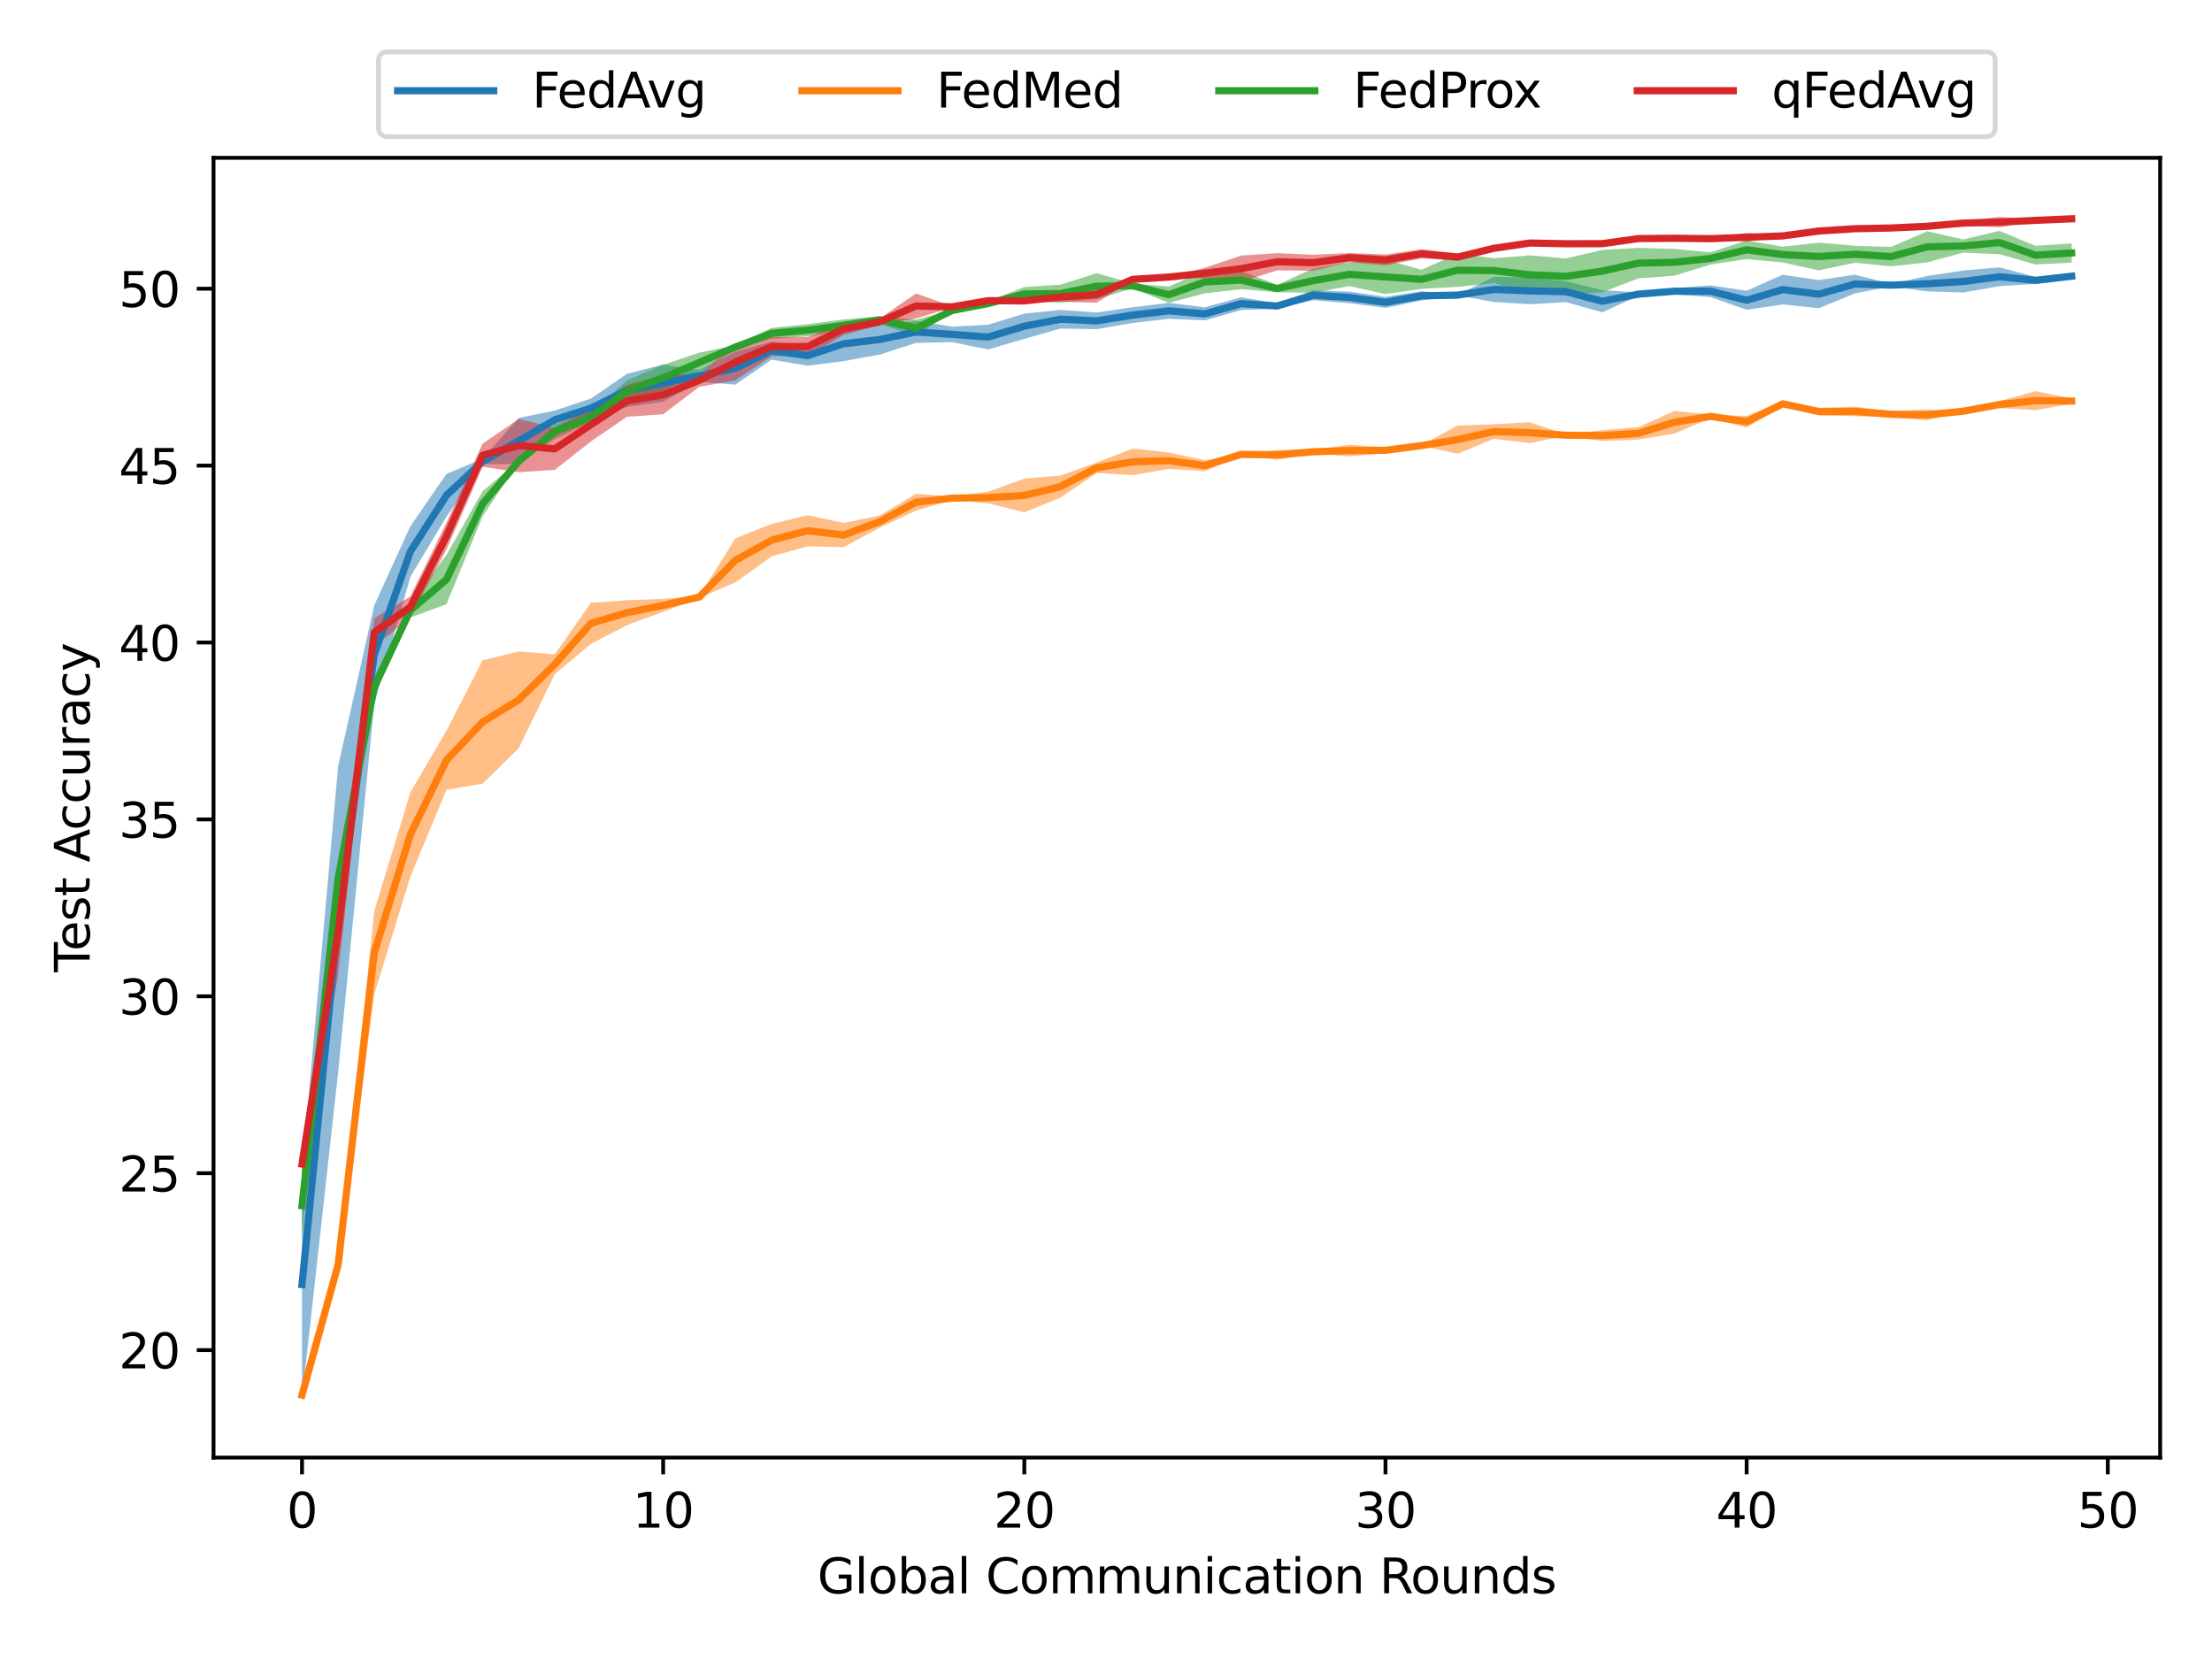 <?xml version="1.0" encoding="utf-8" standalone="no"?>
<!DOCTYPE svg PUBLIC "-//W3C//DTD SVG 1.1//EN"
  "http://www.w3.org/Graphics/SVG/1.1/DTD/svg11.dtd">
<svg height="345.6pt" version="1.1" viewBox="0 0 460.8 345.6" width="460.8pt" xmlns="http://www.w3.org/2000/svg" xmlns:xlink="http://www.w3.org/1999/xlink">
 <defs>
  <style type="text/css">*{stroke-linecap:butt;stroke-linejoin:round;}</style>
 </defs>
 <g id="figure_1">
  <g id="patch_1">
   <path d="M 0 345.6 
L 460.8 345.6 
L 460.8 0 
L 0 0 
z
" style="fill:#ffffff;"/>
  </g>
  <g id="axes_1">
   <g id="patch_2">
    <path d="M 44.48 303.64 
L 450 303.64 
L 450 32.877 
L 44.48 32.877 
z
" style="fill:#ffffff;"/>
   </g>
   <g id="PolyCollection_1">
    <path clip-path="url(#pf04547e302)" d="M 62.913 243.875 
L 62.913 291.333 
L 70.436 223.462 
L 77.96 146.652 
L 85.483 120.17 
L 93.007 107.635 
L 100.531 96.716 
L 108.054 96.645 
L 115.578 89.373 
L 123.101 87.029 
L 130.625 84.764 
L 138.148 83.682 
L 145.672 79.551 
L 153.195 80.127 
L 160.719 74.921 
L 168.243 76.182 
L 175.766 75.234 
L 183.29 73.86 
L 190.813 71.438 
L 198.337 71.281 
L 205.86 72.798 
L 213.384 70.59 
L 220.908 68.439 
L 228.431 68.575 
L 235.955 67.286 
L 243.478 66.409 
L 251.002 66.744 
L 258.525 64.593 
L 266.049 64.294 
L 273.572 62.542 
L 281.096 63.162 
L 288.62 64.137 
L 296.143 62.585 
L 303.667 61.559 
L 311.19 62.912 
L 318.714 63.382 
L 326.237 62.941 
L 333.761 65.056 
L 341.285 61.644 
L 348.808 61.324 
L 356.332 61.894 
L 363.855 64.529 
L 371.379 63.418 
L 378.902 64.209 
L 386.426 61.117 
L 393.949 59.657 
L 401.473 60.704 
L 408.997 60.932 
L 416.52 59.607 
L 424.044 59.144 
L 431.567 58.204 
L 431.567 56.872 
L 431.567 56.872 
L 424.044 57.67 
L 416.52 55.697 
L 408.997 56.345 
L 401.473 57.492 
L 393.949 59.152 
L 386.426 57.214 
L 378.902 58.347 
L 371.379 57.228 
L 363.855 60.562 
L 356.332 59.451 
L 348.808 60.013 
L 341.285 60.918 
L 333.761 60.441 
L 326.237 58.589 
L 318.714 57.791 
L 311.19 57.677 
L 303.667 61.402 
L 296.143 60.669 
L 288.62 61.83 
L 281.096 60.754 
L 273.572 60.462 
L 266.049 63.197 
L 258.525 61.922 
L 251.002 64.023 
L 243.478 63.09 
L 235.955 64.009 
L 228.431 65.099 
L 220.908 64.558 
L 213.384 65.327 
L 205.86 67.635 
L 198.337 68.048 
L 190.813 66.851 
L 183.29 67.578 
L 175.766 67.969 
L 168.243 71.972 
L 160.719 71.16 
L 153.195 73.283 
L 145.672 77.043 
L 138.148 75.939 
L 130.625 77.87 
L 123.101 83.026 
L 115.578 85.519 
L 108.054 87.058 
L 100.531 95.591 
L 93.007 98.717 
L 85.483 109.629 
L 77.96 126.118 
L 70.436 159.629 
L 62.913 243.875 
z
" style="fill:#1f77b4;fill-opacity:0.5;"/>
   </g>
   <g id="PolyCollection_2">
    <path clip-path="url(#pf04547e302)" d="M 62.913 289.922 
L 62.913 291.333 
L 70.436 265.392 
L 77.96 207.18 
L 85.483 182.621 
L 93.007 164.537 
L 100.531 163.255 
L 108.054 155.869 
L 115.578 140.434 
L 123.101 134.131 
L 130.625 130.22 
L 138.148 127.45 
L 145.672 124.572 
L 153.195 121.31 
L 160.719 115.918 
L 168.243 113.803 
L 175.766 113.974 
L 183.29 109.907 
L 190.813 106.367 
L 198.337 104.131 
L 205.86 104.857 
L 213.384 106.716 
L 220.908 103.668 
L 228.431 98.546 
L 235.955 98.974 
L 243.478 97.685 
L 251.002 98.148 
L 258.525 94.828 
L 266.049 95.783 
L 273.572 94.508 
L 281.096 95.056 
L 288.62 94.444 
L 296.143 92.912 
L 303.667 94.508 
L 311.19 91.424 
L 318.714 92.307 
L 326.237 90.783 
L 333.761 91.858 
L 341.285 91.566 
L 348.808 90.32 
L 356.332 87.122 
L 363.855 89.052 
L 371.379 84.579 
L 378.902 86.502 
L 386.426 86.687 
L 393.949 86.944 
L 401.473 87.535 
L 408.997 85.683 
L 416.52 84.992 
L 424.044 85.434 
L 431.567 84.123 
L 431.567 82.969 
L 431.567 82.969 
L 424.044 81.488 
L 416.52 83.546 
L 408.997 85.64 
L 401.473 85.306 
L 393.949 85.662 
L 386.426 84.722 
L 378.902 84.971 
L 371.379 83.667 
L 363.855 86.645 
L 356.332 86.367 
L 348.808 85.598 
L 341.285 88.995 
L 333.761 89.608 
L 326.237 90.541 
L 318.714 87.962 
L 311.19 88.383 
L 303.667 88.646 
L 296.143 92.72 
L 288.62 93.162 
L 281.096 92.663 
L 273.572 93.717 
L 266.049 93.724 
L 258.525 94.494 
L 251.002 95.861 
L 243.478 94.259 
L 235.955 93.432 
L 228.431 96.367 
L 220.908 99.066 
L 213.384 99.707 
L 205.86 102.435 
L 198.337 103.418 
L 190.813 102.87 
L 183.29 107.378 
L 175.766 108.938 
L 168.243 107.336 
L 160.719 109.145 
L 153.195 112.143 
L 145.672 124.159 
L 138.148 124.765 
L 130.625 125.028 
L 123.101 125.577 
L 115.578 136.31 
L 108.054 135.712 
L 100.531 137.571 
L 93.007 152.215 
L 85.483 165.085 
L 77.96 189.822 
L 70.436 261.546 
L 62.913 289.922 
z
" style="fill:#ff7f0e;fill-opacity:0.5;"/>
   </g>
   <g id="PolyCollection_3">
    <path clip-path="url(#pf04547e302)" d="M 62.913 244.78 
L 62.913 257.565 
L 70.436 185.328 
L 77.96 145.078 
L 85.483 128.639 
L 93.007 125.869 
L 100.531 107.571 
L 108.054 96.203 
L 115.578 91.424 
L 123.101 87.941 
L 130.625 83.803 
L 138.148 81.36 
L 145.672 77.57 
L 153.195 72.684 
L 160.719 70.59 
L 168.243 70.056 
L 175.766 68.988 
L 183.29 67.428 
L 190.813 70.106 
L 198.337 64.85 
L 205.86 63.724 
L 213.384 62.684 
L 220.908 63.033 
L 228.431 62.321 
L 235.955 60.063 
L 243.478 63.097 
L 251.002 61.11 
L 258.525 60.241 
L 266.049 60.882 
L 273.572 61.003 
L 281.096 59.593 
L 288.62 61.26 
L 296.143 60.184 
L 303.667 59.757 
L 311.19 58.945 
L 318.714 61.303 
L 326.237 61.303 
L 333.761 60.897 
L 341.285 58.005 
L 348.808 57.421 
L 356.332 55.106 
L 363.855 53.981 
L 371.379 54.679 
L 378.902 56.31 
L 386.426 54.736 
L 393.949 55.483 
L 401.473 54.664 
L 408.997 52.627 
L 416.52 52.955 
L 424.044 55.099 
L 431.567 54.707 
L 431.567 50.69 
L 431.567 50.69 
L 424.044 51.21 
L 416.52 48.09 
L 408.997 49.871 
L 401.473 48.183 
L 393.949 51.431 
L 386.426 51.196 
L 378.902 50.548 
L 371.379 51.388 
L 363.855 50.092 
L 356.332 52.563 
L 348.808 51.851 
L 341.285 51.63 
L 333.761 52.065 
L 326.237 53.838 
L 318.714 53.19 
L 311.19 53.788 
L 303.667 52.813 
L 296.143 56.196 
L 288.62 54.102 
L 281.096 54.707 
L 273.572 55.932 
L 266.049 59.344 
L 258.525 56.438 
L 251.002 56.36 
L 243.478 59.7 
L 235.955 59.023 
L 228.431 56.922 
L 220.908 59.287 
L 213.384 59.807 
L 205.86 62.727 
L 198.337 64.508 
L 190.813 66.609 
L 183.29 65.854 
L 175.766 66.552 
L 168.243 67.528 
L 160.719 68.311 
L 153.195 71.908 
L 145.672 73.475 
L 138.148 75.975 
L 130.625 79.223 
L 123.101 85.868 
L 115.578 88.383 
L 108.054 95.982 
L 100.531 102.336 
L 93.007 115.591 
L 85.483 125.612 
L 77.96 141.068 
L 70.436 180.641 
L 62.913 244.78 
z
" style="fill:#2ca02c;fill-opacity:0.5;"/>
   </g>
   <g id="PolyCollection_4">
    <path clip-path="url(#pf04547e302)" d="M 62.913 239.402 
L 62.913 245.592 
L 70.436 203.12 
L 77.96 134.665 
L 85.483 128.675 
L 93.007 114.451 
L 100.531 97.257 
L 108.054 98.368 
L 115.578 97.877 
L 123.101 91.951 
L 130.625 86.816 
L 138.148 86.296 
L 145.672 80.569 
L 153.195 79.223 
L 160.719 74.202 
L 168.243 74.173 
L 175.766 69.778 
L 183.29 67.706 
L 190.813 66.345 
L 198.337 64.052 
L 205.86 63.012 
L 213.384 63.097 
L 220.908 62.834 
L 228.431 63.09 
L 235.955 58.354 
L 243.478 57.777 
L 251.002 58.026 
L 258.525 58.71 
L 266.049 56.317 
L 273.572 56.395 
L 281.096 54.636 
L 288.62 55.277 
L 296.143 53.831 
L 303.667 54.294 
L 311.19 51.801 
L 318.714 50.768 
L 326.237 50.854 
L 333.761 50.832 
L 341.285 49.764 
L 348.808 49.971 
L 356.332 49.807 
L 363.855 50.32 
L 371.379 49.408 
L 378.902 48.496 
L 386.426 48.133 
L 393.949 47.755 
L 401.473 47.478 
L 408.997 46.979 
L 416.52 47.357 
L 424.044 46.089 
L 431.567 45.754 
L 431.567 45.412 
L 431.567 45.412 
L 424.044 45.718 
L 416.52 45.184 
L 408.997 45.968 
L 401.473 46.801 
L 393.949 47.236 
L 386.426 47.157 
L 378.902 47.755 
L 371.379 48.881 
L 363.855 48.532 
L 356.332 49.629 
L 348.808 49.294 
L 341.285 49.636 
L 333.761 50.69 
L 326.237 50.697 
L 318.714 50.483 
L 311.19 51.644 
L 303.667 52.805 
L 296.143 51.922 
L 288.62 53.012 
L 281.096 52.699 
L 273.572 53.069 
L 266.049 52.734 
L 258.525 53.24 
L 251.002 55.775 
L 243.478 57.656 
L 235.955 58.033 
L 228.431 59.664 
L 220.908 60.861 
L 213.384 62.278 
L 205.86 62.25 
L 198.337 63.781 
L 190.813 61.132 
L 183.29 66.331 
L 175.766 67.207 
L 168.243 70.206 
L 160.719 70.213 
L 153.195 71.623 
L 145.672 77.891 
L 138.148 78.197 
L 130.625 80.213 
L 123.101 84.985 
L 115.578 89.138 
L 108.054 87.271 
L 100.531 92.421 
L 93.007 108.881 
L 85.483 124.252 
L 77.96 128.81 
L 70.436 185.207 
L 62.913 239.402 
z
" style="fill:#d62728;fill-opacity:0.5;"/>
   </g>
   <g id="matplotlib.axis_1">
    <g id="xtick_1">
     <g id="line2d_1">
      <defs>
       <path d="M 0 0 
L 0 3.5 
" id="m39b37f1e7f" style="stroke:#000000;stroke-width:0.8;"/>
      </defs>
      <g>
       <use style="stroke:#000000;stroke-width:0.8;" x="62.913" xlink:href="#m39b37f1e7f" y="303.64"/>
      </g>
     </g>
     <g id="text_1">
      <!-- 0 -->
      <g transform="translate(59.731 318.238)scale(0.1 -0.1)">
       <defs>
        <path d="M 2034 4250 
Q 1547 4250 1301 3770 
Q 1056 3291 1056 2328 
Q 1056 1369 1301 889 
Q 1547 409 2034 409 
Q 2525 409 2770 889 
Q 3016 1369 3016 2328 
Q 3016 3291 2770 3770 
Q 2525 4250 2034 4250 
z
M 2034 4750 
Q 2819 4750 3233 4129 
Q 3647 3509 3647 2328 
Q 3647 1150 3233 529 
Q 2819 -91 2034 -91 
Q 1250 -91 836 529 
Q 422 1150 422 2328 
Q 422 3509 836 4129 
Q 1250 4750 2034 4750 
z
" id="DejaVuSans-30" transform="scale(0.016)"/>
       </defs>
       <use xlink:href="#DejaVuSans-30"/>
      </g>
     </g>
    </g>
    <g id="xtick_2">
     <g id="line2d_2">
      <g>
       <use style="stroke:#000000;stroke-width:0.8;" x="138.148" xlink:href="#m39b37f1e7f" y="303.64"/>
      </g>
     </g>
     <g id="text_2">
      <!-- 10 -->
      <g transform="translate(131.786 318.238)scale(0.1 -0.1)">
       <defs>
        <path d="M 794 531 
L 1825 531 
L 1825 4091 
L 703 3866 
L 703 4441 
L 1819 4666 
L 2450 4666 
L 2450 531 
L 3481 531 
L 3481 0 
L 794 0 
L 794 531 
z
" id="DejaVuSans-31" transform="scale(0.016)"/>
       </defs>
       <use xlink:href="#DejaVuSans-31"/>
       <use x="63.623" xlink:href="#DejaVuSans-30"/>
      </g>
     </g>
    </g>
    <g id="xtick_3">
     <g id="line2d_3">
      <g>
       <use style="stroke:#000000;stroke-width:0.8;" x="213.384" xlink:href="#m39b37f1e7f" y="303.64"/>
      </g>
     </g>
     <g id="text_3">
      <!-- 20 -->
      <g transform="translate(207.021 318.238)scale(0.1 -0.1)">
       <defs>
        <path d="M 1228 531 
L 3431 531 
L 3431 0 
L 469 0 
L 469 531 
Q 828 903 1448 1529 
Q 2069 2156 2228 2338 
Q 2531 2678 2651 2914 
Q 2772 3150 2772 3378 
Q 2772 3750 2511 3984 
Q 2250 4219 1831 4219 
Q 1534 4219 1204 4116 
Q 875 4013 500 3803 
L 500 4441 
Q 881 4594 1212 4672 
Q 1544 4750 1819 4750 
Q 2544 4750 2975 4387 
Q 3406 4025 3406 3419 
Q 3406 3131 3298 2873 
Q 3191 2616 2906 2266 
Q 2828 2175 2409 1742 
Q 1991 1309 1228 531 
z
" id="DejaVuSans-32" transform="scale(0.016)"/>
       </defs>
       <use xlink:href="#DejaVuSans-32"/>
       <use x="63.623" xlink:href="#DejaVuSans-30"/>
      </g>
     </g>
    </g>
    <g id="xtick_4">
     <g id="line2d_4">
      <g>
       <use style="stroke:#000000;stroke-width:0.8;" x="288.62" xlink:href="#m39b37f1e7f" y="303.64"/>
      </g>
     </g>
     <g id="text_4">
      <!-- 30 -->
      <g transform="translate(282.257 318.238)scale(0.1 -0.1)">
       <defs>
        <path d="M 2597 2516 
Q 3050 2419 3304 2112 
Q 3559 1806 3559 1356 
Q 3559 666 3084 287 
Q 2609 -91 1734 -91 
Q 1441 -91 1130 -33 
Q 819 25 488 141 
L 488 750 
Q 750 597 1062 519 
Q 1375 441 1716 441 
Q 2309 441 2620 675 
Q 2931 909 2931 1356 
Q 2931 1769 2642 2001 
Q 2353 2234 1838 2234 
L 1294 2234 
L 1294 2753 
L 1863 2753 
Q 2328 2753 2575 2939 
Q 2822 3125 2822 3475 
Q 2822 3834 2567 4026 
Q 2313 4219 1838 4219 
Q 1578 4219 1281 4162 
Q 984 4106 628 3988 
L 628 4550 
Q 988 4650 1302 4700 
Q 1616 4750 1894 4750 
Q 2613 4750 3031 4423 
Q 3450 4097 3450 3541 
Q 3450 3153 3228 2886 
Q 3006 2619 2597 2516 
z
" id="DejaVuSans-33" transform="scale(0.016)"/>
       </defs>
       <use xlink:href="#DejaVuSans-33"/>
       <use x="63.623" xlink:href="#DejaVuSans-30"/>
      </g>
     </g>
    </g>
    <g id="xtick_5">
     <g id="line2d_5">
      <g>
       <use style="stroke:#000000;stroke-width:0.8;" x="363.855" xlink:href="#m39b37f1e7f" y="303.64"/>
      </g>
     </g>
     <g id="text_5">
      <!-- 40 -->
      <g transform="translate(357.493 318.238)scale(0.1 -0.1)">
       <defs>
        <path d="M 2419 4116 
L 825 1625 
L 2419 1625 
L 2419 4116 
z
M 2253 4666 
L 3047 4666 
L 3047 1625 
L 3713 1625 
L 3713 1100 
L 3047 1100 
L 3047 0 
L 2419 0 
L 2419 1100 
L 313 1100 
L 313 1709 
L 2253 4666 
z
" id="DejaVuSans-34" transform="scale(0.016)"/>
       </defs>
       <use xlink:href="#DejaVuSans-34"/>
       <use x="63.623" xlink:href="#DejaVuSans-30"/>
      </g>
     </g>
    </g>
    <g id="xtick_6">
     <g id="line2d_6">
      <g>
       <use style="stroke:#000000;stroke-width:0.8;" x="439.091" xlink:href="#m39b37f1e7f" y="303.64"/>
      </g>
     </g>
     <g id="text_6">
      <!-- 50 -->
      <g transform="translate(432.728 318.238)scale(0.1 -0.1)">
       <defs>
        <path d="M 691 4666 
L 3169 4666 
L 3169 4134 
L 1269 4134 
L 1269 2991 
Q 1406 3038 1543 3061 
Q 1681 3084 1819 3084 
Q 2600 3084 3056 2656 
Q 3513 2228 3513 1497 
Q 3513 744 3044 326 
Q 2575 -91 1722 -91 
Q 1428 -91 1123 -41 
Q 819 9 494 109 
L 494 744 
Q 775 591 1075 516 
Q 1375 441 1709 441 
Q 2250 441 2565 725 
Q 2881 1009 2881 1497 
Q 2881 1984 2565 2268 
Q 2250 2553 1709 2553 
Q 1456 2553 1204 2497 
Q 953 2441 691 2322 
L 691 4666 
z
" id="DejaVuSans-35" transform="scale(0.016)"/>
       </defs>
       <use xlink:href="#DejaVuSans-35"/>
       <use x="63.623" xlink:href="#DejaVuSans-30"/>
      </g>
     </g>
    </g>
    <g id="text_7">
     <!-- Global Communication Rounds -->
     <g transform="translate(170.278 331.917)scale(0.1 -0.1)">
      <defs>
       <path d="M 3809 666 
L 3809 1919 
L 2778 1919 
L 2778 2438 
L 4434 2438 
L 4434 434 
Q 4069 175 3628 42 
Q 3188 -91 2688 -91 
Q 1594 -91 976 548 
Q 359 1188 359 2328 
Q 359 3472 976 4111 
Q 1594 4750 2688 4750 
Q 3144 4750 3555 4637 
Q 3966 4525 4313 4306 
L 4313 3634 
Q 3963 3931 3569 4081 
Q 3175 4231 2741 4231 
Q 1884 4231 1454 3753 
Q 1025 3275 1025 2328 
Q 1025 1384 1454 906 
Q 1884 428 2741 428 
Q 3075 428 3337 486 
Q 3600 544 3809 666 
z
" id="DejaVuSans-47" transform="scale(0.016)"/>
       <path d="M 603 4863 
L 1178 4863 
L 1178 0 
L 603 0 
L 603 4863 
z
" id="DejaVuSans-6c" transform="scale(0.016)"/>
       <path d="M 1959 3097 
Q 1497 3097 1228 2736 
Q 959 2375 959 1747 
Q 959 1119 1226 758 
Q 1494 397 1959 397 
Q 2419 397 2687 759 
Q 2956 1122 2956 1747 
Q 2956 2369 2687 2733 
Q 2419 3097 1959 3097 
z
M 1959 3584 
Q 2709 3584 3137 3096 
Q 3566 2609 3566 1747 
Q 3566 888 3137 398 
Q 2709 -91 1959 -91 
Q 1206 -91 779 398 
Q 353 888 353 1747 
Q 353 2609 779 3096 
Q 1206 3584 1959 3584 
z
" id="DejaVuSans-6f" transform="scale(0.016)"/>
       <path d="M 3116 1747 
Q 3116 2381 2855 2742 
Q 2594 3103 2138 3103 
Q 1681 3103 1420 2742 
Q 1159 2381 1159 1747 
Q 1159 1113 1420 752 
Q 1681 391 2138 391 
Q 2594 391 2855 752 
Q 3116 1113 3116 1747 
z
M 1159 2969 
Q 1341 3281 1617 3432 
Q 1894 3584 2278 3584 
Q 2916 3584 3314 3078 
Q 3713 2572 3713 1747 
Q 3713 922 3314 415 
Q 2916 -91 2278 -91 
Q 1894 -91 1617 61 
Q 1341 213 1159 525 
L 1159 0 
L 581 0 
L 581 4863 
L 1159 4863 
L 1159 2969 
z
" id="DejaVuSans-62" transform="scale(0.016)"/>
       <path d="M 2194 1759 
Q 1497 1759 1228 1600 
Q 959 1441 959 1056 
Q 959 750 1161 570 
Q 1363 391 1709 391 
Q 2188 391 2477 730 
Q 2766 1069 2766 1631 
L 2766 1759 
L 2194 1759 
z
M 3341 1997 
L 3341 0 
L 2766 0 
L 2766 531 
Q 2569 213 2275 61 
Q 1981 -91 1556 -91 
Q 1019 -91 701 211 
Q 384 513 384 1019 
Q 384 1609 779 1909 
Q 1175 2209 1959 2209 
L 2766 2209 
L 2766 2266 
Q 2766 2663 2505 2880 
Q 2244 3097 1772 3097 
Q 1472 3097 1187 3025 
Q 903 2953 641 2809 
L 641 3341 
Q 956 3463 1253 3523 
Q 1550 3584 1831 3584 
Q 2591 3584 2966 3190 
Q 3341 2797 3341 1997 
z
" id="DejaVuSans-61" transform="scale(0.016)"/>
       <path id="DejaVuSans-20" transform="scale(0.016)"/>
       <path d="M 4122 4306 
L 4122 3641 
Q 3803 3938 3442 4084 
Q 3081 4231 2675 4231 
Q 1875 4231 1450 3742 
Q 1025 3253 1025 2328 
Q 1025 1406 1450 917 
Q 1875 428 2675 428 
Q 3081 428 3442 575 
Q 3803 722 4122 1019 
L 4122 359 
Q 3791 134 3420 21 
Q 3050 -91 2638 -91 
Q 1578 -91 968 557 
Q 359 1206 359 2328 
Q 359 3453 968 4101 
Q 1578 4750 2638 4750 
Q 3056 4750 3426 4639 
Q 3797 4528 4122 4306 
z
" id="DejaVuSans-43" transform="scale(0.016)"/>
       <path d="M 3328 2828 
Q 3544 3216 3844 3400 
Q 4144 3584 4550 3584 
Q 5097 3584 5394 3201 
Q 5691 2819 5691 2113 
L 5691 0 
L 5113 0 
L 5113 2094 
Q 5113 2597 4934 2840 
Q 4756 3084 4391 3084 
Q 3944 3084 3684 2787 
Q 3425 2491 3425 1978 
L 3425 0 
L 2847 0 
L 2847 2094 
Q 2847 2600 2669 2842 
Q 2491 3084 2119 3084 
Q 1678 3084 1418 2786 
Q 1159 2488 1159 1978 
L 1159 0 
L 581 0 
L 581 3500 
L 1159 3500 
L 1159 2956 
Q 1356 3278 1631 3431 
Q 1906 3584 2284 3584 
Q 2666 3584 2933 3390 
Q 3200 3197 3328 2828 
z
" id="DejaVuSans-6d" transform="scale(0.016)"/>
       <path d="M 544 1381 
L 544 3500 
L 1119 3500 
L 1119 1403 
Q 1119 906 1312 657 
Q 1506 409 1894 409 
Q 2359 409 2629 706 
Q 2900 1003 2900 1516 
L 2900 3500 
L 3475 3500 
L 3475 0 
L 2900 0 
L 2900 538 
Q 2691 219 2414 64 
Q 2138 -91 1772 -91 
Q 1169 -91 856 284 
Q 544 659 544 1381 
z
M 1991 3584 
L 1991 3584 
z
" id="DejaVuSans-75" transform="scale(0.016)"/>
       <path d="M 3513 2113 
L 3513 0 
L 2938 0 
L 2938 2094 
Q 2938 2591 2744 2837 
Q 2550 3084 2163 3084 
Q 1697 3084 1428 2787 
Q 1159 2491 1159 1978 
L 1159 0 
L 581 0 
L 581 3500 
L 1159 3500 
L 1159 2956 
Q 1366 3272 1645 3428 
Q 1925 3584 2291 3584 
Q 2894 3584 3203 3211 
Q 3513 2838 3513 2113 
z
" id="DejaVuSans-6e" transform="scale(0.016)"/>
       <path d="M 603 3500 
L 1178 3500 
L 1178 0 
L 603 0 
L 603 3500 
z
M 603 4863 
L 1178 4863 
L 1178 4134 
L 603 4134 
L 603 4863 
z
" id="DejaVuSans-69" transform="scale(0.016)"/>
       <path d="M 3122 3366 
L 3122 2828 
Q 2878 2963 2633 3030 
Q 2388 3097 2138 3097 
Q 1578 3097 1268 2742 
Q 959 2388 959 1747 
Q 959 1106 1268 751 
Q 1578 397 2138 397 
Q 2388 397 2633 464 
Q 2878 531 3122 666 
L 3122 134 
Q 2881 22 2623 -34 
Q 2366 -91 2075 -91 
Q 1284 -91 818 406 
Q 353 903 353 1747 
Q 353 2603 823 3093 
Q 1294 3584 2113 3584 
Q 2378 3584 2631 3529 
Q 2884 3475 3122 3366 
z
" id="DejaVuSans-63" transform="scale(0.016)"/>
       <path d="M 1172 4494 
L 1172 3500 
L 2356 3500 
L 2356 3053 
L 1172 3053 
L 1172 1153 
Q 1172 725 1289 603 
Q 1406 481 1766 481 
L 2356 481 
L 2356 0 
L 1766 0 
Q 1100 0 847 248 
Q 594 497 594 1153 
L 594 3053 
L 172 3053 
L 172 3500 
L 594 3500 
L 594 4494 
L 1172 4494 
z
" id="DejaVuSans-74" transform="scale(0.016)"/>
       <path d="M 2841 2188 
Q 3044 2119 3236 1894 
Q 3428 1669 3622 1275 
L 4263 0 
L 3584 0 
L 2988 1197 
Q 2756 1666 2539 1819 
Q 2322 1972 1947 1972 
L 1259 1972 
L 1259 0 
L 628 0 
L 628 4666 
L 2053 4666 
Q 2853 4666 3247 4331 
Q 3641 3997 3641 3322 
Q 3641 2881 3436 2590 
Q 3231 2300 2841 2188 
z
M 1259 4147 
L 1259 2491 
L 2053 2491 
Q 2509 2491 2742 2702 
Q 2975 2913 2975 3322 
Q 2975 3731 2742 3939 
Q 2509 4147 2053 4147 
L 1259 4147 
z
" id="DejaVuSans-52" transform="scale(0.016)"/>
       <path d="M 2906 2969 
L 2906 4863 
L 3481 4863 
L 3481 0 
L 2906 0 
L 2906 525 
Q 2725 213 2448 61 
Q 2172 -91 1784 -91 
Q 1150 -91 751 415 
Q 353 922 353 1747 
Q 353 2572 751 3078 
Q 1150 3584 1784 3584 
Q 2172 3584 2448 3432 
Q 2725 3281 2906 2969 
z
M 947 1747 
Q 947 1113 1208 752 
Q 1469 391 1925 391 
Q 2381 391 2643 752 
Q 2906 1113 2906 1747 
Q 2906 2381 2643 2742 
Q 2381 3103 1925 3103 
Q 1469 3103 1208 2742 
Q 947 2381 947 1747 
z
" id="DejaVuSans-64" transform="scale(0.016)"/>
       <path d="M 2834 3397 
L 2834 2853 
Q 2591 2978 2328 3040 
Q 2066 3103 1784 3103 
Q 1356 3103 1142 2972 
Q 928 2841 928 2578 
Q 928 2378 1081 2264 
Q 1234 2150 1697 2047 
L 1894 2003 
Q 2506 1872 2764 1633 
Q 3022 1394 3022 966 
Q 3022 478 2636 193 
Q 2250 -91 1575 -91 
Q 1294 -91 989 -36 
Q 684 19 347 128 
L 347 722 
Q 666 556 975 473 
Q 1284 391 1588 391 
Q 1994 391 2212 530 
Q 2431 669 2431 922 
Q 2431 1156 2273 1281 
Q 2116 1406 1581 1522 
L 1381 1569 
Q 847 1681 609 1914 
Q 372 2147 372 2553 
Q 372 3047 722 3315 
Q 1072 3584 1716 3584 
Q 2034 3584 2315 3537 
Q 2597 3491 2834 3397 
z
" id="DejaVuSans-73" transform="scale(0.016)"/>
      </defs>
      <use xlink:href="#DejaVuSans-47"/>
      <use x="77.49" xlink:href="#DejaVuSans-6c"/>
      <use x="105.273" xlink:href="#DejaVuSans-6f"/>
      <use x="166.455" xlink:href="#DejaVuSans-62"/>
      <use x="229.932" xlink:href="#DejaVuSans-61"/>
      <use x="291.211" xlink:href="#DejaVuSans-6c"/>
      <use x="318.994" xlink:href="#DejaVuSans-20"/>
      <use x="350.781" xlink:href="#DejaVuSans-43"/>
      <use x="420.605" xlink:href="#DejaVuSans-6f"/>
      <use x="481.787" xlink:href="#DejaVuSans-6d"/>
      <use x="579.199" xlink:href="#DejaVuSans-6d"/>
      <use x="676.611" xlink:href="#DejaVuSans-75"/>
      <use x="739.99" xlink:href="#DejaVuSans-6e"/>
      <use x="803.369" xlink:href="#DejaVuSans-69"/>
      <use x="831.152" xlink:href="#DejaVuSans-63"/>
      <use x="886.133" xlink:href="#DejaVuSans-61"/>
      <use x="947.412" xlink:href="#DejaVuSans-74"/>
      <use x="986.621" xlink:href="#DejaVuSans-69"/>
      <use x="1014.404" xlink:href="#DejaVuSans-6f"/>
      <use x="1075.586" xlink:href="#DejaVuSans-6e"/>
      <use x="1138.965" xlink:href="#DejaVuSans-20"/>
      <use x="1170.752" xlink:href="#DejaVuSans-52"/>
      <use x="1235.734" xlink:href="#DejaVuSans-6f"/>
      <use x="1296.916" xlink:href="#DejaVuSans-75"/>
      <use x="1360.295" xlink:href="#DejaVuSans-6e"/>
      <use x="1423.674" xlink:href="#DejaVuSans-64"/>
      <use x="1487.15" xlink:href="#DejaVuSans-73"/>
     </g>
    </g>
   </g>
   <g id="matplotlib.axis_2">
    <g id="ytick_1">
     <g id="line2d_7">
      <defs>
       <path d="M 0 0 
L -3.5 0 
" id="md82eed4b46" style="stroke:#000000;stroke-width:0.8;"/>
      </defs>
      <g>
       <use style="stroke:#000000;stroke-width:0.8;" x="44.48" xlink:href="#md82eed4b46" y="281.251"/>
      </g>
     </g>
     <g id="text_8">
      <!-- 20 -->
      <g transform="translate(24.755 285.051)scale(0.1 -0.1)">
       <use xlink:href="#DejaVuSans-32"/>
       <use x="63.623" xlink:href="#DejaVuSans-30"/>
      </g>
     </g>
    </g>
    <g id="ytick_2">
     <g id="line2d_8">
      <g>
       <use style="stroke:#000000;stroke-width:0.8;" x="44.48" xlink:href="#md82eed4b46" y="244.4"/>
      </g>
     </g>
     <g id="text_9">
      <!-- 25 -->
      <g transform="translate(24.755 248.2)scale(0.1 -0.1)">
       <use xlink:href="#DejaVuSans-32"/>
       <use x="63.623" xlink:href="#DejaVuSans-35"/>
      </g>
     </g>
    </g>
    <g id="ytick_3">
     <g id="line2d_9">
      <g>
       <use style="stroke:#000000;stroke-width:0.8;" x="44.48" xlink:href="#md82eed4b46" y="207.549"/>
      </g>
     </g>
     <g id="text_10">
      <!-- 30 -->
      <g transform="translate(24.755 211.348)scale(0.1 -0.1)">
       <use xlink:href="#DejaVuSans-33"/>
       <use x="63.623" xlink:href="#DejaVuSans-30"/>
      </g>
     </g>
    </g>
    <g id="ytick_4">
     <g id="line2d_10">
      <g>
       <use style="stroke:#000000;stroke-width:0.8;" x="44.48" xlink:href="#md82eed4b46" y="170.698"/>
      </g>
     </g>
     <g id="text_11">
      <!-- 35 -->
      <g transform="translate(24.755 174.497)scale(0.1 -0.1)">
       <use xlink:href="#DejaVuSans-33"/>
       <use x="63.623" xlink:href="#DejaVuSans-35"/>
      </g>
     </g>
    </g>
    <g id="ytick_5">
     <g id="line2d_11">
      <g>
       <use style="stroke:#000000;stroke-width:0.8;" x="44.48" xlink:href="#md82eed4b46" y="133.847"/>
      </g>
     </g>
     <g id="text_12">
      <!-- 40 -->
      <g transform="translate(24.755 137.646)scale(0.1 -0.1)">
       <use xlink:href="#DejaVuSans-34"/>
       <use x="63.623" xlink:href="#DejaVuSans-30"/>
      </g>
     </g>
    </g>
    <g id="ytick_6">
     <g id="line2d_12">
      <g>
       <use style="stroke:#000000;stroke-width:0.8;" x="44.48" xlink:href="#md82eed4b46" y="96.996"/>
      </g>
     </g>
     <g id="text_13">
      <!-- 45 -->
      <g transform="translate(24.755 100.795)scale(0.1 -0.1)">
       <use xlink:href="#DejaVuSans-34"/>
       <use x="63.623" xlink:href="#DejaVuSans-35"/>
      </g>
     </g>
    </g>
    <g id="ytick_7">
     <g id="line2d_13">
      <g>
       <use style="stroke:#000000;stroke-width:0.8;" x="44.48" xlink:href="#md82eed4b46" y="60.145"/>
      </g>
     </g>
     <g id="text_14">
      <!-- 50 -->
      <g transform="translate(24.755 63.944)scale(0.1 -0.1)">
       <use xlink:href="#DejaVuSans-35"/>
       <use x="63.623" xlink:href="#DejaVuSans-30"/>
      </g>
     </g>
    </g>
    <g id="text_15">
     <!-- Test Accuracy -->
     <g transform="translate(18.675 202.521)rotate(-90)scale(0.1 -0.1)">
      <defs>
       <path d="M -19 4666 
L 3928 4666 
L 3928 4134 
L 2272 4134 
L 2272 0 
L 1638 0 
L 1638 4134 
L -19 4134 
L -19 4666 
z
" id="DejaVuSans-54" transform="scale(0.016)"/>
       <path d="M 3597 1894 
L 3597 1613 
L 953 1613 
Q 991 1019 1311 708 
Q 1631 397 2203 397 
Q 2534 397 2845 478 
Q 3156 559 3463 722 
L 3463 178 
Q 3153 47 2828 -22 
Q 2503 -91 2169 -91 
Q 1331 -91 842 396 
Q 353 884 353 1716 
Q 353 2575 817 3079 
Q 1281 3584 2069 3584 
Q 2775 3584 3186 3129 
Q 3597 2675 3597 1894 
z
M 3022 2063 
Q 3016 2534 2758 2815 
Q 2500 3097 2075 3097 
Q 1594 3097 1305 2825 
Q 1016 2553 972 2059 
L 3022 2063 
z
" id="DejaVuSans-65" transform="scale(0.016)"/>
       <path d="M 2188 4044 
L 1331 1722 
L 3047 1722 
L 2188 4044 
z
M 1831 4666 
L 2547 4666 
L 4325 0 
L 3669 0 
L 3244 1197 
L 1141 1197 
L 716 0 
L 50 0 
L 1831 4666 
z
" id="DejaVuSans-41" transform="scale(0.016)"/>
       <path d="M 2631 2963 
Q 2534 3019 2420 3045 
Q 2306 3072 2169 3072 
Q 1681 3072 1420 2755 
Q 1159 2438 1159 1844 
L 1159 0 
L 581 0 
L 581 3500 
L 1159 3500 
L 1159 2956 
Q 1341 3275 1631 3429 
Q 1922 3584 2338 3584 
Q 2397 3584 2469 3576 
Q 2541 3569 2628 3553 
L 2631 2963 
z
" id="DejaVuSans-72" transform="scale(0.016)"/>
       <path d="M 2059 -325 
Q 1816 -950 1584 -1140 
Q 1353 -1331 966 -1331 
L 506 -1331 
L 506 -850 
L 844 -850 
Q 1081 -850 1212 -737 
Q 1344 -625 1503 -206 
L 1606 56 
L 191 3500 
L 800 3500 
L 1894 763 
L 2988 3500 
L 3597 3500 
L 2059 -325 
z
" id="DejaVuSans-79" transform="scale(0.016)"/>
      </defs>
      <use xlink:href="#DejaVuSans-54"/>
      <use x="44.084" xlink:href="#DejaVuSans-65"/>
      <use x="105.607" xlink:href="#DejaVuSans-73"/>
      <use x="157.707" xlink:href="#DejaVuSans-74"/>
      <use x="196.916" xlink:href="#DejaVuSans-20"/>
      <use x="228.703" xlink:href="#DejaVuSans-41"/>
      <use x="295.361" xlink:href="#DejaVuSans-63"/>
      <use x="350.342" xlink:href="#DejaVuSans-63"/>
      <use x="405.322" xlink:href="#DejaVuSans-75"/>
      <use x="468.701" xlink:href="#DejaVuSans-72"/>
      <use x="509.814" xlink:href="#DejaVuSans-61"/>
      <use x="571.094" xlink:href="#DejaVuSans-63"/>
      <use x="626.074" xlink:href="#DejaVuSans-79"/>
     </g>
    </g>
   </g>
   <g id="line2d_14">
    <path clip-path="url(#pf04547e302)" d="M 62.913 267.604 
L 70.436 191.546 
L 77.96 136.385 
L 85.483 114.9 
L 93.007 103.176 
L 100.531 96.153 
L 108.054 91.851 
L 115.578 87.446 
L 123.101 85.028 
L 130.625 81.317 
L 138.148 79.811 
L 145.672 78.297 
L 153.195 76.705 
L 160.719 73.041 
L 168.243 74.077 
L 175.766 71.602 
L 183.29 70.719 
L 190.813 69.145 
L 198.337 69.664 
L 205.86 70.216 
L 213.384 67.959 
L 220.908 66.498 
L 228.431 66.837 
L 235.955 65.647 
L 243.478 64.75 
L 251.002 65.384 
L 258.525 63.258 
L 266.049 63.746 
L 273.572 61.502 
L 281.096 61.958 
L 288.62 62.984 
L 296.143 61.627 
L 303.667 61.481 
L 311.19 60.295 
L 318.714 60.587 
L 326.237 60.765 
L 333.761 62.748 
L 341.285 61.281 
L 348.808 60.669 
L 356.332 60.672 
L 363.855 62.545 
L 371.379 60.323 
L 378.902 61.278 
L 386.426 59.166 
L 393.949 59.404 
L 401.473 59.098 
L 408.997 58.639 
L 416.52 57.652 
L 424.044 58.407 
L 431.567 57.538 
" style="fill:none;stroke:#1f77b4;stroke-linecap:square;stroke-width:1.5;"/>
   </g>
   <g id="line2d_15">
    <path clip-path="url(#pf04547e302)" d="M 62.913 290.627 
L 70.436 263.469 
L 77.96 198.501 
L 85.483 173.853 
L 93.007 158.376 
L 100.531 150.413 
L 108.054 145.79 
L 115.578 138.372 
L 123.101 129.854 
L 130.625 127.624 
L 138.148 126.107 
L 145.672 124.366 
L 153.195 116.727 
L 160.719 112.532 
L 168.243 110.569 
L 175.766 111.456 
L 183.29 108.643 
L 190.813 104.618 
L 198.337 103.774 
L 205.86 103.646 
L 213.384 103.212 
L 220.908 101.367 
L 228.431 97.457 
L 235.955 96.203 
L 243.478 95.972 
L 251.002 97.004 
L 258.525 94.661 
L 266.049 94.754 
L 273.572 94.113 
L 281.096 93.86 
L 288.62 93.803 
L 296.143 92.816 
L 303.667 91.577 
L 311.19 89.903 
L 318.714 90.135 
L 326.237 90.662 
L 333.761 90.733 
L 341.285 90.281 
L 348.808 87.959 
L 356.332 86.744 
L 363.855 87.848 
L 371.379 84.123 
L 378.902 85.737 
L 386.426 85.704 
L 393.949 86.303 
L 401.473 86.42 
L 408.997 85.662 
L 416.52 84.269 
L 424.044 83.461 
L 431.567 83.546 
" style="fill:none;stroke:#ff7f0e;stroke-linecap:square;stroke-width:1.5;"/>
   </g>
   <g id="line2d_16">
    <path clip-path="url(#pf04547e302)" d="M 62.913 251.172 
L 70.436 182.984 
L 77.96 143.073 
L 85.483 127.126 
L 93.007 120.73 
L 100.531 104.953 
L 108.054 96.093 
L 115.578 89.903 
L 123.101 86.905 
L 130.625 81.513 
L 138.148 78.667 
L 145.672 75.523 
L 153.195 72.296 
L 160.719 69.451 
L 168.243 68.792 
L 175.766 67.77 
L 183.29 66.641 
L 190.813 68.357 
L 198.337 64.679 
L 205.86 63.226 
L 213.384 61.246 
L 220.908 61.16 
L 228.431 59.622 
L 235.955 59.543 
L 243.478 61.399 
L 251.002 58.735 
L 258.525 58.34 
L 266.049 60.113 
L 273.572 58.468 
L 281.096 57.15 
L 288.62 57.681 
L 296.143 58.19 
L 303.667 56.285 
L 311.19 56.367 
L 318.714 57.246 
L 326.237 57.57 
L 333.761 56.481 
L 341.285 54.818 
L 348.808 54.636 
L 356.332 53.835 
L 363.855 52.036 
L 371.379 53.033 
L 378.902 53.429 
L 386.426 52.966 
L 393.949 53.457 
L 401.473 51.424 
L 408.997 51.249 
L 416.52 50.523 
L 424.044 53.154 
L 431.567 52.699 
" style="fill:none;stroke:#2ca02c;stroke-linecap:square;stroke-width:1.5;"/>
   </g>
   <g id="line2d_17">
    <path clip-path="url(#pf04547e302)" d="M 62.913 242.497 
L 70.436 194.163 
L 77.96 131.738 
L 85.483 126.463 
L 93.007 111.666 
L 100.531 94.839 
L 108.054 92.82 
L 115.578 93.507 
L 123.101 88.468 
L 130.625 83.514 
L 138.148 82.246 
L 145.672 79.23 
L 153.195 75.423 
L 160.719 72.207 
L 168.243 72.189 
L 175.766 68.493 
L 183.29 67.018 
L 190.813 63.738 
L 198.337 63.917 
L 205.86 62.631 
L 213.384 62.688 
L 220.908 61.847 
L 228.431 61.377 
L 235.955 58.194 
L 243.478 57.716 
L 251.002 56.901 
L 258.525 55.975 
L 266.049 54.525 
L 273.572 54.732 
L 281.096 53.667 
L 288.62 54.144 
L 296.143 52.877 
L 303.667 53.55 
L 311.19 51.723 
L 318.714 50.626 
L 326.237 50.775 
L 333.761 50.761 
L 341.285 49.7 
L 348.808 49.632 
L 356.332 49.718 
L 363.855 49.426 
L 371.379 49.144 
L 378.902 48.126 
L 386.426 47.645 
L 393.949 47.496 
L 401.473 47.139 
L 408.997 46.473 
L 416.52 46.27 
L 424.044 45.904 
L 431.567 45.583 
" style="fill:none;stroke:#d62728;stroke-linecap:square;stroke-width:1.5;"/>
   </g>
   <g id="patch_3">
    <path d="M 44.48 303.64 
L 44.48 32.877 
" style="fill:none;stroke:#000000;stroke-linecap:square;stroke-linejoin:miter;stroke-width:0.8;"/>
   </g>
   <g id="patch_4">
    <path d="M 450 303.64 
L 450 32.877 
" style="fill:none;stroke:#000000;stroke-linecap:square;stroke-linejoin:miter;stroke-width:0.8;"/>
   </g>
   <g id="patch_5">
    <path d="M 44.48 303.64 
L 450 303.64 
" style="fill:none;stroke:#000000;stroke-linecap:square;stroke-linejoin:miter;stroke-width:0.8;"/>
   </g>
   <g id="patch_6">
    <path d="M 44.48 32.877 
L 450 32.877 
" style="fill:none;stroke:#000000;stroke-linecap:square;stroke-linejoin:miter;stroke-width:0.8;"/>
   </g>
   <g id="legend_1">
    <g id="patch_7">
     <path d="M 80.842 28.479 
L 413.638 28.479 
Q 415.638 28.479 415.638 26.479 
L 415.638 12.801 
Q 415.638 10.801 413.638 10.801 
L 80.842 10.801 
Q 78.842 10.801 78.842 12.801 
L 78.842 26.479 
Q 78.842 28.479 80.842 28.479 
z
" style="fill:#ffffff;opacity:0.8;stroke:#cccccc;stroke-linejoin:miter;"/>
    </g>
    <g id="line2d_18">
     <path d="M 82.842 18.899 
L 102.842 18.899 
" style="fill:none;stroke:#1f77b4;stroke-linecap:square;stroke-width:1.5;"/>
    </g>
    <g id="line2d_19"/>
    <g id="text_16">
     <!-- FedAvg -->
     <g transform="translate(110.842 22.399)scale(0.1 -0.1)">
      <defs>
       <path d="M 628 4666 
L 3309 4666 
L 3309 4134 
L 1259 4134 
L 1259 2759 
L 3109 2759 
L 3109 2228 
L 1259 2228 
L 1259 0 
L 628 0 
L 628 4666 
z
" id="DejaVuSans-46" transform="scale(0.016)"/>
       <path d="M 191 3500 
L 800 3500 
L 1894 563 
L 2988 3500 
L 3597 3500 
L 2284 0 
L 1503 0 
L 191 3500 
z
" id="DejaVuSans-76" transform="scale(0.016)"/>
       <path d="M 2906 1791 
Q 2906 2416 2648 2759 
Q 2391 3103 1925 3103 
Q 1463 3103 1205 2759 
Q 947 2416 947 1791 
Q 947 1169 1205 825 
Q 1463 481 1925 481 
Q 2391 481 2648 825 
Q 2906 1169 2906 1791 
z
M 3481 434 
Q 3481 -459 3084 -895 
Q 2688 -1331 1869 -1331 
Q 1566 -1331 1297 -1286 
Q 1028 -1241 775 -1147 
L 775 -588 
Q 1028 -725 1275 -790 
Q 1522 -856 1778 -856 
Q 2344 -856 2625 -561 
Q 2906 -266 2906 331 
L 2906 616 
Q 2728 306 2450 153 
Q 2172 0 1784 0 
Q 1141 0 747 490 
Q 353 981 353 1791 
Q 353 2603 747 3093 
Q 1141 3584 1784 3584 
Q 2172 3584 2450 3431 
Q 2728 3278 2906 2969 
L 2906 3500 
L 3481 3500 
L 3481 434 
z
" id="DejaVuSans-67" transform="scale(0.016)"/>
      </defs>
      <use xlink:href="#DejaVuSans-46"/>
      <use x="52.02" xlink:href="#DejaVuSans-65"/>
      <use x="113.543" xlink:href="#DejaVuSans-64"/>
      <use x="177.02" xlink:href="#DejaVuSans-41"/>
      <use x="239.553" xlink:href="#DejaVuSans-76"/>
      <use x="298.732" xlink:href="#DejaVuSans-67"/>
     </g>
    </g>
    <g id="line2d_20">
     <path d="M 167.065 18.899 
L 187.065 18.899 
" style="fill:none;stroke:#ff7f0e;stroke-linecap:square;stroke-width:1.5;"/>
    </g>
    <g id="line2d_21"/>
    <g id="text_17">
     <!-- FedMed -->
     <g transform="translate(195.065 22.399)scale(0.1 -0.1)">
      <defs>
       <path d="M 628 4666 
L 1569 4666 
L 2759 1491 
L 3956 4666 
L 4897 4666 
L 4897 0 
L 4281 0 
L 4281 4097 
L 3078 897 
L 2444 897 
L 1241 4097 
L 1241 0 
L 628 0 
L 628 4666 
z
" id="DejaVuSans-4d" transform="scale(0.016)"/>
      </defs>
      <use xlink:href="#DejaVuSans-46"/>
      <use x="52.02" xlink:href="#DejaVuSans-65"/>
      <use x="113.543" xlink:href="#DejaVuSans-64"/>
      <use x="177.02" xlink:href="#DejaVuSans-4d"/>
      <use x="263.299" xlink:href="#DejaVuSans-65"/>
      <use x="324.822" xlink:href="#DejaVuSans-64"/>
     </g>
    </g>
    <g id="line2d_22">
     <path d="M 253.898 18.899 
L 273.898 18.899 
" style="fill:none;stroke:#2ca02c;stroke-linecap:square;stroke-width:1.5;"/>
    </g>
    <g id="line2d_23"/>
    <g id="text_18">
     <!-- FedProx -->
     <g transform="translate(281.898 22.399)scale(0.1 -0.1)">
      <defs>
       <path d="M 1259 4147 
L 1259 2394 
L 2053 2394 
Q 2494 2394 2734 2622 
Q 2975 2850 2975 3272 
Q 2975 3691 2734 3919 
Q 2494 4147 2053 4147 
L 1259 4147 
z
M 628 4666 
L 2053 4666 
Q 2838 4666 3239 4311 
Q 3641 3956 3641 3272 
Q 3641 2581 3239 2228 
Q 2838 1875 2053 1875 
L 1259 1875 
L 1259 0 
L 628 0 
L 628 4666 
z
" id="DejaVuSans-50" transform="scale(0.016)"/>
       <path d="M 3513 3500 
L 2247 1797 
L 3578 0 
L 2900 0 
L 1881 1375 
L 863 0 
L 184 0 
L 1544 1831 
L 300 3500 
L 978 3500 
L 1906 2253 
L 2834 3500 
L 3513 3500 
z
" id="DejaVuSans-78" transform="scale(0.016)"/>
      </defs>
      <use xlink:href="#DejaVuSans-46"/>
      <use x="52.02" xlink:href="#DejaVuSans-65"/>
      <use x="113.543" xlink:href="#DejaVuSans-64"/>
      <use x="177.02" xlink:href="#DejaVuSans-50"/>
      <use x="235.572" xlink:href="#DejaVuSans-72"/>
      <use x="274.436" xlink:href="#DejaVuSans-6f"/>
      <use x="332.492" xlink:href="#DejaVuSans-78"/>
     </g>
    </g>
    <g id="line2d_24">
     <path d="M 341.067 18.899 
L 361.067 18.899 
" style="fill:none;stroke:#d62728;stroke-linecap:square;stroke-width:1.5;"/>
    </g>
    <g id="line2d_25"/>
    <g id="text_19">
     <!-- qFedAvg -->
     <g transform="translate(369.067 22.399)scale(0.1 -0.1)">
      <defs>
       <path d="M 947 1747 
Q 947 1113 1208 752 
Q 1469 391 1925 391 
Q 2381 391 2643 752 
Q 2906 1113 2906 1747 
Q 2906 2381 2643 2742 
Q 2381 3103 1925 3103 
Q 1469 3103 1208 2742 
Q 947 2381 947 1747 
z
M 2906 525 
Q 2725 213 2448 61 
Q 2172 -91 1784 -91 
Q 1150 -91 751 415 
Q 353 922 353 1747 
Q 353 2572 751 3078 
Q 1150 3584 1784 3584 
Q 2172 3584 2448 3432 
Q 2725 3281 2906 2969 
L 2906 3500 
L 3481 3500 
L 3481 -1331 
L 2906 -1331 
L 2906 525 
z
" id="DejaVuSans-71" transform="scale(0.016)"/>
      </defs>
      <use xlink:href="#DejaVuSans-71"/>
      <use x="63.477" xlink:href="#DejaVuSans-46"/>
      <use x="115.496" xlink:href="#DejaVuSans-65"/>
      <use x="177.02" xlink:href="#DejaVuSans-64"/>
      <use x="240.496" xlink:href="#DejaVuSans-41"/>
      <use x="303.029" xlink:href="#DejaVuSans-76"/>
      <use x="362.209" xlink:href="#DejaVuSans-67"/>
     </g>
    </g>
   </g>
  </g>
 </g>
 <defs>
  <clipPath id="pf04547e302">
   <rect height="270.763" width="405.52" x="44.48" y="32.877"/>
  </clipPath>
 </defs>
</svg>
